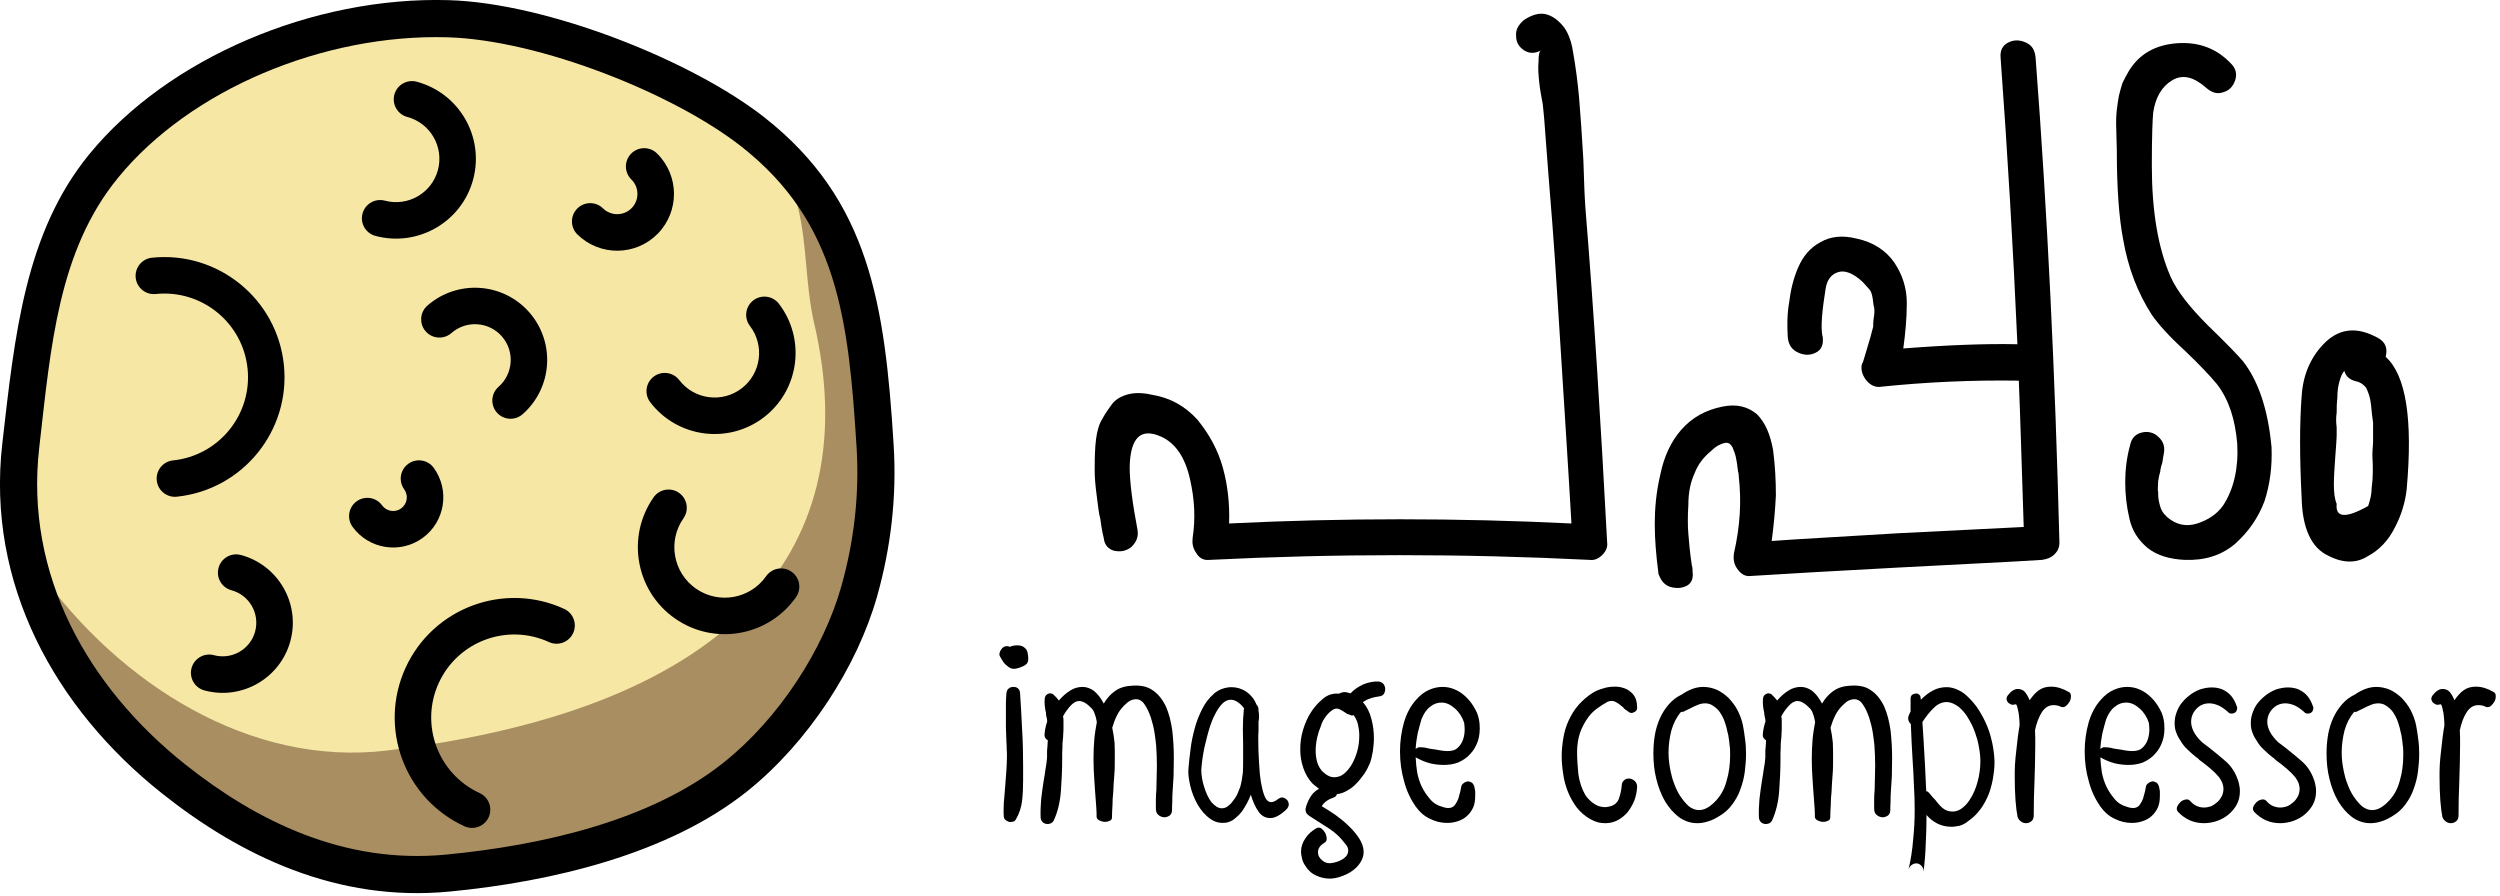 <?xml version="1.0" encoding="UTF-8" standalone="no"?>
<!DOCTYPE svg PUBLIC "-//W3C//DTD SVG 1.1//EN" "http://www.w3.org/Graphics/SVG/1.1/DTD/svg11.dtd">
<svg width="100%" height="100%" viewBox="0 0 226 81" version="1.1" xmlns="http://www.w3.org/2000/svg" xmlns:xlink="http://www.w3.org/1999/xlink" xml:space="preserve" xmlns:serif="http://www.serif.com/" style="fill-rule:evenodd;clip-rule:evenodd;stroke-linejoin:round;stroke-miterlimit:2;">
    <g transform="matrix(2.32,0,0,2.32,-255.664,-88.279)">
        <g transform="matrix(27.28,0,0,27.28,152.227,59.922)">
            <path d="M0.706,-0.729C0.71,-0.707 0.713,-0.684 0.715,-0.661C0.717,-0.637 0.719,-0.608 0.721,-0.574C0.722,-0.54 0.723,-0.517 0.724,-0.504C0.736,-0.357 0.746,-0.198 0.755,-0.027C0.756,-0.02 0.753,-0.014 0.748,-0.009C0.743,-0.004 0.737,-0.001 0.73,-0.002C0.549,-0.011 0.368,-0.011 0.187,-0.002C0.178,-0.001 0.172,-0.005 0.168,-0.012C0.163,-0.019 0.162,-0.026 0.163,-0.034C0.167,-0.06 0.166,-0.088 0.159,-0.118C0.152,-0.149 0.138,-0.169 0.118,-0.178C0.089,-0.191 0.074,-0.177 0.073,-0.135C0.073,-0.113 0.077,-0.083 0.084,-0.046C0.086,-0.036 0.083,-0.028 0.076,-0.021C0.069,-0.015 0.061,-0.013 0.051,-0.015C0.043,-0.017 0.037,-0.023 0.036,-0.033C0.033,-0.045 0.032,-0.054 0.031,-0.061C0.029,-0.067 0.028,-0.078 0.026,-0.093C0.024,-0.108 0.023,-0.12 0.023,-0.13C0.023,-0.139 0.023,-0.151 0.024,-0.165C0.025,-0.178 0.027,-0.189 0.031,-0.198C0.035,-0.206 0.04,-0.214 0.046,-0.222C0.051,-0.23 0.059,-0.235 0.069,-0.238C0.079,-0.241 0.091,-0.241 0.104,-0.238C0.13,-0.234 0.152,-0.222 0.17,-0.202C0.187,-0.181 0.199,-0.159 0.206,-0.134C0.213,-0.109 0.216,-0.082 0.215,-0.054C0.378,-0.062 0.541,-0.062 0.704,-0.054C0.7,-0.125 0.693,-0.233 0.684,-0.376C0.679,-0.458 0.674,-0.517 0.671,-0.554L0.665,-0.633C0.665,-0.635 0.664,-0.642 0.663,-0.653C0.661,-0.664 0.659,-0.674 0.658,-0.684C0.657,-0.694 0.656,-0.704 0.657,-0.714C0.657,-0.723 0.658,-0.729 0.661,-0.73C0.652,-0.725 0.644,-0.725 0.636,-0.73C0.629,-0.735 0.625,-0.741 0.625,-0.75C0.624,-0.759 0.628,-0.766 0.636,-0.773C0.648,-0.781 0.659,-0.784 0.669,-0.781C0.679,-0.778 0.687,-0.771 0.694,-0.762C0.7,-0.753 0.704,-0.742 0.706,-0.729Z" style="fill-rule:nonzero;"/>
        </g>
        <g transform="matrix(27.28,0,0,27.28,173.56,59.922)">
            <path d="M0.095,0.014C0.097,0.028 0.091,0.036 0.077,0.038C0.063,0.039 0.053,0.034 0.048,0.022C0.047,0.02 0.046,0.018 0.046,0.015C0.043,-0.008 0.041,-0.031 0.041,-0.053C0.041,-0.075 0.043,-0.099 0.049,-0.124C0.054,-0.149 0.064,-0.171 0.079,-0.188C0.094,-0.205 0.113,-0.216 0.138,-0.221C0.158,-0.225 0.174,-0.221 0.187,-0.21C0.199,-0.198 0.206,-0.181 0.21,-0.159C0.213,-0.136 0.214,-0.115 0.214,-0.094C0.213,-0.073 0.211,-0.051 0.208,-0.029C0.248,-0.032 0.308,-0.035 0.388,-0.04C0.468,-0.044 0.528,-0.047 0.568,-0.049C0.565,-0.14 0.563,-0.21 0.561,-0.258C0.494,-0.259 0.428,-0.256 0.361,-0.249C0.354,-0.249 0.347,-0.253 0.342,-0.26C0.337,-0.267 0.335,-0.275 0.337,-0.282C0.338,-0.283 0.339,-0.286 0.341,-0.293L0.349,-0.32C0.351,-0.327 0.352,-0.332 0.353,-0.335C0.353,-0.338 0.353,-0.343 0.354,-0.349C0.355,-0.355 0.355,-0.36 0.354,-0.364C0.353,-0.367 0.353,-0.372 0.352,-0.377C0.351,-0.382 0.35,-0.386 0.347,-0.389C0.344,-0.392 0.341,-0.396 0.338,-0.399C0.324,-0.412 0.312,-0.416 0.303,-0.413C0.293,-0.41 0.287,-0.402 0.285,-0.389C0.283,-0.376 0.281,-0.363 0.28,-0.35C0.279,-0.337 0.279,-0.327 0.281,-0.32C0.282,-0.309 0.279,-0.302 0.271,-0.298C0.263,-0.294 0.255,-0.294 0.246,-0.298C0.237,-0.302 0.232,-0.309 0.231,-0.32C0.23,-0.336 0.23,-0.353 0.233,-0.37C0.235,-0.387 0.239,-0.404 0.246,-0.42C0.253,-0.436 0.263,-0.448 0.278,-0.456C0.292,-0.464 0.309,-0.466 0.329,-0.461C0.353,-0.456 0.371,-0.444 0.383,-0.427C0.395,-0.409 0.401,-0.39 0.401,-0.369C0.401,-0.347 0.399,-0.326 0.396,-0.304C0.461,-0.309 0.515,-0.311 0.559,-0.31C0.553,-0.446 0.545,-0.582 0.535,-0.719C0.534,-0.73 0.538,-0.737 0.546,-0.741C0.554,-0.745 0.562,-0.745 0.571,-0.741C0.58,-0.737 0.584,-0.73 0.585,-0.719C0.602,-0.496 0.613,-0.265 0.619,-0.027C0.619,-0.02 0.617,-0.015 0.612,-0.01C0.607,-0.005 0.601,-0.003 0.594,-0.002C0.549,0.001 0.48,0.004 0.388,0.009C0.295,0.014 0.225,0.018 0.178,0.021C0.17,0.022 0.164,0.018 0.159,0.011C0.154,0.004 0.153,-0.003 0.154,-0.011C0.163,-0.05 0.165,-0.086 0.161,-0.121C0.161,-0.122 0.161,-0.125 0.16,-0.128C0.159,-0.137 0.158,-0.143 0.157,-0.148C0.156,-0.153 0.154,-0.158 0.152,-0.163C0.149,-0.168 0.146,-0.17 0.141,-0.169C0.136,-0.168 0.129,-0.165 0.122,-0.158C0.111,-0.149 0.103,-0.139 0.098,-0.126C0.092,-0.113 0.089,-0.098 0.089,-0.081C0.088,-0.064 0.088,-0.05 0.089,-0.039C0.09,-0.028 0.091,-0.013 0.094,0.006C0.095,0.009 0.095,0.012 0.095,0.014Z" style="fill-rule:nonzero;"/>
        </g>
        <g transform="matrix(27.28,0,0,27.28,191.51,59.922)">
            <path d="M0.223,-0.286C0.245,-0.258 0.259,-0.217 0.264,-0.163C0.265,-0.136 0.262,-0.111 0.254,-0.086C0.245,-0.062 0.231,-0.042 0.212,-0.025C0.192,-0.008 0.168,-0.001 0.14,-0.002C0.119,-0.003 0.101,-0.008 0.087,-0.019C0.074,-0.03 0.065,-0.043 0.061,-0.061C0.057,-0.078 0.055,-0.095 0.055,-0.113C0.055,-0.13 0.057,-0.148 0.062,-0.166C0.064,-0.176 0.07,-0.182 0.079,-0.184C0.087,-0.186 0.096,-0.184 0.102,-0.178C0.11,-0.171 0.112,-0.163 0.11,-0.153C0.11,-0.152 0.109,-0.149 0.108,-0.141C0.106,-0.135 0.105,-0.13 0.105,-0.128C0.104,-0.125 0.103,-0.121 0.102,-0.114C0.102,-0.107 0.101,-0.102 0.102,-0.099C0.102,-0.096 0.102,-0.092 0.103,-0.086C0.104,-0.082 0.105,-0.077 0.107,-0.073C0.109,-0.069 0.112,-0.066 0.115,-0.063C0.128,-0.052 0.142,-0.049 0.158,-0.054C0.173,-0.059 0.186,-0.067 0.195,-0.08C0.21,-0.103 0.217,-0.133 0.215,-0.168C0.212,-0.203 0.203,-0.231 0.186,-0.253C0.177,-0.264 0.162,-0.28 0.14,-0.301C0.117,-0.322 0.102,-0.339 0.093,-0.352C0.073,-0.383 0.059,-0.419 0.052,-0.46C0.046,-0.491 0.043,-0.534 0.043,-0.587L0.042,-0.625C0.042,-0.63 0.042,-0.636 0.043,-0.645C0.044,-0.653 0.045,-0.66 0.046,-0.665C0.047,-0.67 0.049,-0.676 0.051,-0.683C0.054,-0.689 0.057,-0.695 0.06,-0.7C0.075,-0.725 0.099,-0.738 0.13,-0.74C0.161,-0.742 0.186,-0.732 0.206,-0.711C0.213,-0.704 0.215,-0.696 0.212,-0.687C0.209,-0.678 0.203,-0.672 0.195,-0.67C0.187,-0.667 0.179,-0.669 0.171,-0.676C0.153,-0.692 0.137,-0.696 0.122,-0.687C0.107,-0.678 0.098,-0.662 0.095,-0.641C0.094,-0.632 0.093,-0.607 0.093,-0.565C0.093,-0.5 0.102,-0.447 0.12,-0.406C0.129,-0.386 0.147,-0.363 0.173,-0.337C0.201,-0.31 0.217,-0.293 0.223,-0.286Z" style="fill-rule:nonzero;"/>
        </g>
        <g transform="matrix(27.28,0,0,27.28,199.258,59.922)">
            <path d="M0.023,-0.236C0.025,-0.268 0.037,-0.294 0.058,-0.314C0.079,-0.333 0.103,-0.335 0.132,-0.319C0.143,-0.313 0.146,-0.304 0.143,-0.292C0.172,-0.266 0.182,-0.203 0.173,-0.103C0.171,-0.084 0.165,-0.065 0.156,-0.048C0.147,-0.03 0.134,-0.016 0.117,-0.007C0.101,0.003 0.082,0.003 0.061,-0.008C0.037,-0.019 0.024,-0.047 0.023,-0.09C0.02,-0.149 0.02,-0.197 0.023,-0.236ZM0.123,-0.105C0.125,-0.119 0.125,-0.134 0.124,-0.151C0.124,-0.152 0.124,-0.158 0.125,-0.17C0.125,-0.182 0.125,-0.191 0.125,-0.198C0.124,-0.205 0.123,-0.213 0.122,-0.224C0.121,-0.234 0.118,-0.242 0.115,-0.248C0.111,-0.253 0.106,-0.256 0.101,-0.257C0.092,-0.259 0.086,-0.264 0.084,-0.272C0.081,-0.269 0.079,-0.264 0.077,-0.257C0.075,-0.25 0.074,-0.243 0.074,-0.234C0.073,-0.225 0.073,-0.218 0.073,-0.212C0.072,-0.206 0.072,-0.199 0.073,-0.191C0.073,-0.183 0.073,-0.179 0.073,-0.179C0.073,-0.174 0.072,-0.164 0.071,-0.149C0.07,-0.134 0.069,-0.121 0.069,-0.11C0.069,-0.099 0.07,-0.089 0.073,-0.082C0.071,-0.062 0.086,-0.061 0.118,-0.079C0.121,-0.088 0.123,-0.096 0.123,-0.105Z" style="fill-rule:nonzero;"/>
        </g>
        <g transform="matrix(10,0,0,10,148.966,70.107)">
            <path d="M0.045,-0.505C0.046,-0.513 0.049,-0.519 0.054,-0.523C0.059,-0.527 0.065,-0.529 0.071,-0.529C0.078,-0.529 0.084,-0.528 0.089,-0.524C0.094,-0.52 0.097,-0.515 0.098,-0.507C0.101,-0.46 0.104,-0.413 0.106,-0.365C0.109,-0.318 0.11,-0.271 0.11,-0.224L0.11,-0.164C0.11,-0.137 0.109,-0.111 0.106,-0.085C0.103,-0.06 0.095,-0.035 0.082,-0.013C0.079,-0.008 0.076,-0.005 0.071,-0.004C0.066,-0.003 0.061,-0.002 0.056,-0.003C0.051,-0.004 0.047,-0.007 0.042,-0.01C0.038,-0.013 0.036,-0.017 0.035,-0.022C0.035,-0.027 0.034,-0.032 0.034,-0.036L0.034,-0.051C0.034,-0.068 0.035,-0.085 0.037,-0.102C0.038,-0.119 0.04,-0.135 0.041,-0.152C0.042,-0.171 0.044,-0.188 0.045,-0.206C0.046,-0.223 0.047,-0.241 0.047,-0.259C0.047,-0.268 0.047,-0.277 0.046,-0.287C0.046,-0.296 0.046,-0.305 0.045,-0.314C0.044,-0.333 0.044,-0.352 0.043,-0.37C0.043,-0.388 0.043,-0.406 0.043,-0.424L0.043,-0.464C0.043,-0.478 0.044,-0.492 0.045,-0.505ZM0.048,-0.688C0.049,-0.688 0.051,-0.687 0.053,-0.687C0.055,-0.687 0.056,-0.686 0.058,-0.685C0.067,-0.689 0.076,-0.691 0.087,-0.691C0.097,-0.691 0.106,-0.689 0.113,-0.684C0.121,-0.678 0.126,-0.671 0.127,-0.664C0.129,-0.656 0.13,-0.649 0.13,-0.642L0.13,-0.636C0.13,-0.63 0.128,-0.625 0.125,-0.62C0.121,-0.616 0.117,-0.613 0.113,-0.611C0.103,-0.606 0.092,-0.602 0.081,-0.6C0.069,-0.598 0.059,-0.601 0.049,-0.61C0.044,-0.614 0.038,-0.619 0.033,-0.626C0.028,-0.634 0.024,-0.64 0.021,-0.646C0.018,-0.65 0.017,-0.655 0.018,-0.66C0.019,-0.665 0.021,-0.67 0.024,-0.674C0.027,-0.679 0.03,-0.682 0.035,-0.685C0.039,-0.687 0.043,-0.688 0.048,-0.688Z" style="fill-rule:nonzero;"/>
        </g>
        <g transform="matrix(10,0,0,10,150.509,70.107)">
            <path d="M0.372,-0.533C0.408,-0.537 0.437,-0.532 0.459,-0.517C0.482,-0.502 0.499,-0.48 0.512,-0.453C0.524,-0.426 0.532,-0.394 0.537,-0.359C0.541,-0.323 0.543,-0.288 0.543,-0.252C0.543,-0.228 0.542,-0.204 0.542,-0.182C0.541,-0.159 0.539,-0.138 0.538,-0.119C0.537,-0.105 0.537,-0.093 0.537,-0.081C0.536,-0.069 0.536,-0.059 0.536,-0.05C0.536,-0.04 0.533,-0.033 0.527,-0.028C0.521,-0.024 0.514,-0.021 0.507,-0.021C0.498,-0.021 0.49,-0.024 0.483,-0.03C0.476,-0.035 0.473,-0.044 0.473,-0.055C0.473,-0.067 0.473,-0.079 0.473,-0.091C0.473,-0.103 0.474,-0.116 0.475,-0.128C0.475,-0.142 0.476,-0.158 0.476,-0.175C0.476,-0.192 0.477,-0.207 0.477,-0.222C0.477,-0.248 0.476,-0.274 0.474,-0.302C0.473,-0.313 0.471,-0.328 0.468,-0.349C0.465,-0.369 0.46,-0.389 0.454,-0.408C0.447,-0.428 0.44,-0.445 0.43,-0.459C0.421,-0.474 0.409,-0.481 0.396,-0.481C0.388,-0.481 0.381,-0.479 0.374,-0.476C0.366,-0.472 0.358,-0.465 0.349,-0.456C0.338,-0.445 0.328,-0.432 0.321,-0.417C0.314,-0.403 0.308,-0.387 0.303,-0.37C0.307,-0.351 0.31,-0.332 0.312,-0.312C0.313,-0.292 0.313,-0.272 0.313,-0.252C0.313,-0.229 0.313,-0.207 0.311,-0.185C0.309,-0.163 0.308,-0.142 0.307,-0.12C0.305,-0.103 0.304,-0.086 0.304,-0.069C0.303,-0.053 0.302,-0.037 0.302,-0.021C0.302,-0.014 0.299,-0.009 0.292,-0.007C0.286,-0.004 0.28,-0.003 0.272,-0.003C0.265,-0.004 0.258,-0.006 0.252,-0.009C0.245,-0.013 0.242,-0.018 0.242,-0.024C0.242,-0.034 0.242,-0.044 0.241,-0.057C0.24,-0.069 0.239,-0.082 0.238,-0.097C0.236,-0.119 0.235,-0.143 0.233,-0.169C0.231,-0.195 0.23,-0.222 0.23,-0.249C0.23,-0.274 0.231,-0.298 0.233,-0.323C0.235,-0.347 0.239,-0.37 0.243,-0.392C0.241,-0.403 0.239,-0.413 0.235,-0.423C0.232,-0.433 0.228,-0.44 0.222,-0.446C0.204,-0.465 0.188,-0.474 0.174,-0.474C0.162,-0.474 0.151,-0.467 0.14,-0.455C0.129,-0.443 0.119,-0.429 0.111,-0.414C0.113,-0.408 0.113,-0.402 0.113,-0.395L0.113,-0.374C0.113,-0.364 0.113,-0.355 0.112,-0.345C0.112,-0.336 0.111,-0.327 0.11,-0.318C0.11,-0.314 0.109,-0.31 0.109,-0.306L0.109,-0.295C0.109,-0.287 0.108,-0.279 0.108,-0.271L0.108,-0.246C0.108,-0.207 0.106,-0.166 0.103,-0.124C0.1,-0.082 0.091,-0.043 0.075,-0.008C0.072,-0.003 0.068,0.001 0.063,0.003C0.057,0.005 0.052,0.006 0.046,0.005C0.041,0.004 0.036,0.002 0.032,-0.002C0.028,-0.006 0.025,-0.011 0.024,-0.019C0.023,-0.042 0.024,-0.066 0.026,-0.091C0.029,-0.116 0.032,-0.14 0.036,-0.164C0.039,-0.18 0.041,-0.195 0.043,-0.209C0.046,-0.224 0.048,-0.239 0.049,-0.254L0.049,-0.272C0.049,-0.28 0.049,-0.286 0.05,-0.291L0.052,-0.321C0.043,-0.326 0.039,-0.333 0.039,-0.342C0.04,-0.357 0.043,-0.375 0.05,-0.396C0.05,-0.396 0.05,-0.397 0.049,-0.397C0.049,-0.397 0.049,-0.398 0.049,-0.398L0.049,-0.402L0.045,-0.421C0.045,-0.424 0.045,-0.425 0.045,-0.427C0.043,-0.436 0.041,-0.445 0.04,-0.456C0.039,-0.466 0.039,-0.475 0.04,-0.484C0.041,-0.492 0.045,-0.498 0.051,-0.501C0.057,-0.505 0.064,-0.505 0.072,-0.501C0.082,-0.492 0.09,-0.483 0.095,-0.476C0.108,-0.491 0.122,-0.504 0.138,-0.514C0.153,-0.524 0.17,-0.529 0.187,-0.529C0.202,-0.529 0.217,-0.524 0.231,-0.514C0.245,-0.503 0.258,-0.487 0.27,-0.464C0.281,-0.483 0.294,-0.498 0.311,-0.511C0.327,-0.523 0.347,-0.531 0.372,-0.533Z" style="fill-rule:nonzero;"/>
        </g>
        <g transform="matrix(10,0,0,10,156.339,70.107)">
            <path d="M0.366,-0.092C0.373,-0.097 0.379,-0.099 0.386,-0.098C0.392,-0.096 0.397,-0.093 0.401,-0.089C0.405,-0.084 0.407,-0.079 0.408,-0.072C0.408,-0.065 0.405,-0.058 0.399,-0.052C0.375,-0.029 0.354,-0.018 0.336,-0.018C0.317,-0.018 0.302,-0.026 0.29,-0.043C0.278,-0.06 0.268,-0.082 0.26,-0.109C0.256,-0.098 0.251,-0.087 0.245,-0.076C0.239,-0.064 0.232,-0.054 0.225,-0.043C0.217,-0.033 0.208,-0.024 0.199,-0.017C0.19,-0.009 0.18,-0.004 0.169,-0.001C0.144,0.004 0.121,-0.001 0.102,-0.015C0.082,-0.029 0.066,-0.048 0.053,-0.07C0.04,-0.093 0.03,-0.118 0.024,-0.144C0.018,-0.17 0.015,-0.192 0.017,-0.211C0.019,-0.233 0.021,-0.258 0.025,-0.285C0.028,-0.313 0.034,-0.34 0.041,-0.366C0.048,-0.393 0.058,-0.418 0.07,-0.442C0.082,-0.466 0.097,-0.486 0.116,-0.502L0.115,-0.502C0.126,-0.511 0.138,-0.518 0.15,-0.522C0.162,-0.526 0.174,-0.528 0.185,-0.528C0.205,-0.528 0.225,-0.522 0.243,-0.51C0.261,-0.497 0.274,-0.481 0.282,-0.46C0.285,-0.457 0.287,-0.454 0.288,-0.451C0.289,-0.449 0.29,-0.445 0.29,-0.44L0.29,-0.435C0.291,-0.429 0.292,-0.424 0.292,-0.417C0.292,-0.41 0.292,-0.405 0.291,-0.399C0.291,-0.399 0.291,-0.398 0.291,-0.397C0.29,-0.397 0.29,-0.396 0.29,-0.396C0.29,-0.383 0.29,-0.371 0.29,-0.359C0.289,-0.348 0.289,-0.336 0.289,-0.323C0.289,-0.294 0.29,-0.264 0.292,-0.234C0.293,-0.223 0.294,-0.208 0.295,-0.191C0.297,-0.174 0.299,-0.157 0.303,-0.14C0.306,-0.124 0.311,-0.109 0.316,-0.098C0.322,-0.086 0.33,-0.08 0.339,-0.08C0.347,-0.08 0.356,-0.084 0.366,-0.092ZM0.219,-0.14C0.224,-0.159 0.227,-0.177 0.229,-0.195C0.23,-0.213 0.23,-0.231 0.23,-0.25L0.23,-0.308L0.229,-0.366C0.229,-0.379 0.23,-0.392 0.23,-0.405C0.231,-0.417 0.232,-0.43 0.233,-0.443C0.233,-0.444 0.234,-0.444 0.234,-0.444C0.234,-0.444 0.234,-0.444 0.234,-0.445C0.227,-0.455 0.219,-0.463 0.21,-0.469C0.202,-0.475 0.192,-0.479 0.182,-0.479C0.169,-0.479 0.158,-0.473 0.148,-0.463C0.138,-0.452 0.129,-0.439 0.121,-0.423C0.113,-0.408 0.107,-0.393 0.102,-0.378C0.093,-0.351 0.086,-0.322 0.079,-0.292C0.073,-0.263 0.069,-0.234 0.067,-0.207C0.067,-0.187 0.07,-0.165 0.078,-0.14C0.085,-0.116 0.095,-0.095 0.107,-0.079C0.114,-0.072 0.121,-0.066 0.127,-0.062C0.134,-0.058 0.141,-0.056 0.146,-0.056C0.154,-0.056 0.162,-0.058 0.169,-0.063C0.176,-0.068 0.183,-0.074 0.189,-0.083C0.196,-0.091 0.202,-0.1 0.207,-0.11C0.211,-0.12 0.215,-0.13 0.219,-0.14Z" style="fill-rule:nonzero;"/>
        </g>
        <g transform="matrix(10,0,0,10,160.665,70.107)">
            <path d="M0.325,-0.55C0.333,-0.549 0.339,-0.546 0.344,-0.541C0.348,-0.535 0.351,-0.529 0.351,-0.522C0.351,-0.515 0.35,-0.509 0.346,-0.502C0.342,-0.496 0.336,-0.493 0.327,-0.492C0.314,-0.49 0.303,-0.488 0.293,-0.484C0.283,-0.481 0.273,-0.476 0.264,-0.47C0.28,-0.451 0.291,-0.43 0.297,-0.405C0.304,-0.38 0.307,-0.354 0.307,-0.328C0.307,-0.312 0.305,-0.295 0.303,-0.279C0.3,-0.262 0.297,-0.247 0.292,-0.233C0.286,-0.219 0.279,-0.205 0.27,-0.191C0.26,-0.177 0.25,-0.164 0.239,-0.153C0.228,-0.141 0.216,-0.132 0.203,-0.125C0.19,-0.117 0.177,-0.113 0.163,-0.111C0.161,-0.105 0.157,-0.1 0.15,-0.098C0.139,-0.094 0.13,-0.09 0.122,-0.084C0.114,-0.078 0.108,-0.072 0.104,-0.064C0.119,-0.055 0.137,-0.044 0.156,-0.031C0.175,-0.017 0.193,-0.003 0.209,0.013C0.225,0.028 0.239,0.045 0.25,0.062C0.261,0.079 0.267,0.097 0.267,0.114C0.267,0.128 0.263,0.141 0.255,0.154C0.247,0.167 0.235,0.18 0.218,0.191C0.206,0.199 0.193,0.205 0.178,0.21C0.164,0.215 0.149,0.218 0.135,0.218C0.117,0.218 0.099,0.214 0.082,0.206C0.064,0.198 0.05,0.185 0.039,0.167C0.033,0.158 0.029,0.149 0.027,0.14C0.025,0.131 0.023,0.122 0.023,0.113C0.023,0.094 0.029,0.077 0.04,0.061C0.05,0.045 0.065,0.032 0.084,0.021C0.09,0.018 0.097,0.019 0.103,0.023C0.109,0.028 0.114,0.034 0.118,0.041C0.121,0.048 0.123,0.056 0.123,0.063C0.123,0.07 0.12,0.076 0.113,0.079C0.097,0.089 0.089,0.101 0.089,0.115C0.089,0.128 0.095,0.139 0.107,0.148C0.119,0.158 0.133,0.16 0.15,0.156C0.165,0.153 0.179,0.147 0.19,0.139C0.201,0.131 0.207,0.121 0.207,0.109C0.207,0.1 0.203,0.09 0.195,0.082C0.178,0.059 0.158,0.04 0.134,0.024C0.111,0.009 0.086,-0.007 0.062,-0.022L0.052,-0.029L0.053,-0.028C0.048,-0.032 0.044,-0.036 0.042,-0.042C0.04,-0.049 0.04,-0.055 0.043,-0.062L0.042,-0.061C0.047,-0.077 0.054,-0.092 0.062,-0.104C0.069,-0.115 0.08,-0.125 0.093,-0.132L0.069,-0.151C0.052,-0.169 0.04,-0.189 0.032,-0.213C0.024,-0.236 0.02,-0.26 0.02,-0.285C0.02,-0.311 0.023,-0.336 0.031,-0.362C0.039,-0.388 0.049,-0.411 0.063,-0.432C0.074,-0.449 0.087,-0.464 0.104,-0.479C0.12,-0.494 0.138,-0.502 0.159,-0.503L0.172,-0.503C0.18,-0.508 0.19,-0.51 0.201,-0.508C0.203,-0.507 0.205,-0.507 0.208,-0.506C0.21,-0.505 0.213,-0.505 0.216,-0.504C0.229,-0.518 0.246,-0.53 0.266,-0.539C0.286,-0.547 0.306,-0.551 0.325,-0.55ZM0.107,-0.199C0.116,-0.191 0.124,-0.185 0.131,-0.182C0.139,-0.178 0.146,-0.177 0.153,-0.177C0.167,-0.177 0.18,-0.182 0.191,-0.191C0.203,-0.201 0.213,-0.214 0.222,-0.229C0.231,-0.245 0.238,-0.263 0.243,-0.282C0.248,-0.301 0.25,-0.32 0.25,-0.34C0.25,-0.355 0.248,-0.369 0.245,-0.382C0.242,-0.396 0.236,-0.408 0.228,-0.419C0.223,-0.417 0.218,-0.417 0.214,-0.42L0.215,-0.42C0.21,-0.421 0.205,-0.423 0.201,-0.425C0.197,-0.428 0.193,-0.43 0.189,-0.433C0.183,-0.437 0.176,-0.441 0.17,-0.443C0.163,-0.446 0.156,-0.445 0.147,-0.44C0.136,-0.433 0.127,-0.424 0.119,-0.413C0.111,-0.402 0.104,-0.39 0.101,-0.378C0.095,-0.364 0.09,-0.349 0.086,-0.332C0.082,-0.314 0.08,-0.297 0.08,-0.28C0.08,-0.265 0.082,-0.25 0.086,-0.236C0.09,-0.222 0.097,-0.21 0.107,-0.199Z" style="fill-rule:nonzero;"/>
        </g>
        <g transform="matrix(10,0,0,10,164.552,70.107)">
            <path d="M0.084,-0.253C0.083,-0.253 0.082,-0.254 0.081,-0.255C0.082,-0.234 0.084,-0.214 0.087,-0.195C0.091,-0.176 0.096,-0.159 0.104,-0.142C0.112,-0.125 0.123,-0.108 0.136,-0.093C0.149,-0.077 0.165,-0.067 0.184,-0.062C0.195,-0.058 0.203,-0.057 0.208,-0.057C0.216,-0.057 0.222,-0.059 0.228,-0.063C0.234,-0.068 0.238,-0.074 0.242,-0.082C0.246,-0.089 0.249,-0.097 0.251,-0.107C0.254,-0.116 0.256,-0.126 0.258,-0.137C0.259,-0.145 0.262,-0.15 0.268,-0.154C0.273,-0.158 0.278,-0.16 0.284,-0.161C0.289,-0.161 0.295,-0.159 0.3,-0.156C0.305,-0.152 0.308,-0.146 0.31,-0.139C0.311,-0.133 0.312,-0.127 0.313,-0.122C0.313,-0.117 0.313,-0.111 0.313,-0.105C0.313,-0.088 0.311,-0.072 0.305,-0.059C0.299,-0.046 0.291,-0.035 0.281,-0.026C0.271,-0.017 0.259,-0.01 0.246,-0.006C0.232,-0.001 0.218,0.001 0.204,0.001C0.181,0.001 0.159,-0.004 0.137,-0.015C0.115,-0.025 0.097,-0.041 0.081,-0.063C0.062,-0.09 0.046,-0.123 0.036,-0.161C0.025,-0.199 0.02,-0.238 0.02,-0.278C0.02,-0.316 0.025,-0.353 0.035,-0.389C0.045,-0.424 0.061,-0.455 0.083,-0.479C0.098,-0.496 0.114,-0.509 0.132,-0.517C0.15,-0.525 0.168,-0.529 0.185,-0.529C0.202,-0.529 0.219,-0.526 0.236,-0.518C0.252,-0.511 0.267,-0.5 0.28,-0.487C0.293,-0.474 0.304,-0.459 0.313,-0.442C0.323,-0.425 0.328,-0.406 0.33,-0.386C0.332,-0.36 0.33,-0.337 0.323,-0.317C0.316,-0.297 0.306,-0.28 0.293,-0.267C0.281,-0.253 0.265,-0.243 0.248,-0.235C0.23,-0.228 0.211,-0.225 0.19,-0.225C0.174,-0.225 0.156,-0.227 0.138,-0.231C0.119,-0.236 0.102,-0.243 0.084,-0.253ZM0.104,-0.404C0.099,-0.387 0.094,-0.369 0.089,-0.349C0.085,-0.328 0.082,-0.308 0.081,-0.287C0.087,-0.292 0.092,-0.294 0.097,-0.294C0.104,-0.294 0.112,-0.293 0.12,-0.292C0.127,-0.29 0.135,-0.288 0.144,-0.287C0.154,-0.286 0.165,-0.284 0.175,-0.282C0.186,-0.28 0.196,-0.279 0.205,-0.279C0.223,-0.279 0.236,-0.283 0.244,-0.291C0.255,-0.301 0.262,-0.312 0.266,-0.325C0.27,-0.337 0.272,-0.35 0.272,-0.363C0.272,-0.371 0.271,-0.38 0.27,-0.389C0.263,-0.411 0.251,-0.43 0.234,-0.445C0.217,-0.46 0.2,-0.468 0.182,-0.468C0.166,-0.468 0.151,-0.463 0.138,-0.452C0.124,-0.442 0.113,-0.426 0.104,-0.404Z" style="fill-rule:nonzero;"/>
        </g>
        <g transform="matrix(10,0,0,10,170.802,70.107)">
            <path d="M0.319,-0.445C0.318,-0.438 0.314,-0.433 0.306,-0.43C0.299,-0.426 0.292,-0.427 0.287,-0.431C0.279,-0.437 0.273,-0.441 0.27,-0.443C0.267,-0.445 0.266,-0.446 0.266,-0.447C0.266,-0.447 0.266,-0.447 0.267,-0.446C0.268,-0.446 0.268,-0.446 0.267,-0.447C0.257,-0.456 0.247,-0.464 0.236,-0.47C0.226,-0.476 0.214,-0.476 0.201,-0.47L0.202,-0.47C0.188,-0.462 0.175,-0.454 0.163,-0.445C0.151,-0.436 0.14,-0.426 0.131,-0.414C0.115,-0.393 0.104,-0.371 0.096,-0.349C0.089,-0.327 0.085,-0.303 0.085,-0.275C0.085,-0.248 0.087,-0.219 0.09,-0.189C0.094,-0.16 0.103,-0.132 0.117,-0.108C0.121,-0.102 0.126,-0.095 0.133,-0.089C0.139,-0.082 0.146,-0.077 0.154,-0.072C0.162,-0.067 0.171,-0.063 0.18,-0.062C0.189,-0.06 0.198,-0.06 0.206,-0.062C0.226,-0.065 0.24,-0.075 0.247,-0.091C0.253,-0.107 0.257,-0.125 0.259,-0.144C0.259,-0.153 0.262,-0.16 0.268,-0.165C0.273,-0.17 0.28,-0.172 0.287,-0.172C0.295,-0.172 0.302,-0.169 0.309,-0.163C0.316,-0.157 0.319,-0.149 0.319,-0.139C0.318,-0.12 0.314,-0.103 0.308,-0.086C0.301,-0.069 0.292,-0.054 0.282,-0.041C0.271,-0.028 0.258,-0.018 0.244,-0.01C0.229,-0.002 0.213,0.002 0.195,0.002C0.186,0.002 0.177,0.001 0.167,-0.001C0.157,-0.004 0.147,-0.008 0.136,-0.014C0.115,-0.026 0.097,-0.042 0.083,-0.06C0.069,-0.079 0.058,-0.099 0.049,-0.121C0.041,-0.142 0.034,-0.165 0.031,-0.189C0.027,-0.214 0.025,-0.237 0.025,-0.26C0.025,-0.285 0.028,-0.309 0.032,-0.333C0.036,-0.356 0.043,-0.379 0.053,-0.4C0.063,-0.421 0.075,-0.441 0.09,-0.458C0.106,-0.476 0.124,-0.492 0.146,-0.506C0.158,-0.513 0.171,-0.519 0.186,-0.523C0.201,-0.528 0.216,-0.53 0.231,-0.53C0.243,-0.53 0.254,-0.529 0.265,-0.525C0.276,-0.522 0.285,-0.517 0.293,-0.51C0.302,-0.503 0.308,-0.495 0.313,-0.484C0.317,-0.474 0.319,-0.461 0.319,-0.446L0.319,-0.445Z" style="fill-rule:nonzero;"/>
        </g>
        <g transform="matrix(10,0,0,10,174.435,70.107)">
            <path d="M0.368,-0.379C0.371,-0.363 0.374,-0.345 0.376,-0.327C0.379,-0.308 0.38,-0.288 0.38,-0.268C0.38,-0.244 0.378,-0.221 0.375,-0.197C0.372,-0.174 0.366,-0.152 0.358,-0.13C0.351,-0.109 0.34,-0.09 0.327,-0.072C0.314,-0.054 0.298,-0.039 0.278,-0.027C0.262,-0.017 0.247,-0.009 0.232,-0.005C0.217,-0 0.203,0.002 0.19,0.002C0.164,0.002 0.14,-0.006 0.118,-0.022C0.097,-0.038 0.079,-0.059 0.064,-0.084C0.049,-0.11 0.038,-0.139 0.03,-0.172C0.022,-0.204 0.019,-0.237 0.019,-0.271C0.019,-0.295 0.021,-0.319 0.025,-0.343C0.029,-0.366 0.036,-0.388 0.045,-0.408C0.054,-0.428 0.066,-0.446 0.08,-0.462C0.094,-0.478 0.11,-0.49 0.129,-0.499C0.158,-0.519 0.186,-0.529 0.213,-0.529C0.231,-0.529 0.249,-0.525 0.266,-0.518C0.283,-0.51 0.298,-0.499 0.312,-0.486C0.325,-0.472 0.337,-0.457 0.347,-0.438C0.356,-0.42 0.364,-0.4 0.368,-0.379ZM0.256,-0.079C0.279,-0.101 0.295,-0.128 0.304,-0.162C0.314,-0.195 0.318,-0.229 0.318,-0.263C0.318,-0.276 0.318,-0.29 0.316,-0.302C0.315,-0.315 0.313,-0.327 0.311,-0.34C0.309,-0.349 0.306,-0.359 0.304,-0.37C0.301,-0.38 0.298,-0.391 0.294,-0.401C0.29,-0.411 0.285,-0.42 0.279,-0.429C0.273,-0.438 0.266,-0.445 0.258,-0.451C0.251,-0.456 0.245,-0.46 0.239,-0.462C0.233,-0.464 0.227,-0.465 0.222,-0.465C0.211,-0.465 0.201,-0.463 0.192,-0.459C0.182,-0.455 0.173,-0.451 0.164,-0.446L0.141,-0.435C0.139,-0.433 0.136,-0.432 0.134,-0.432C0.131,-0.431 0.129,-0.431 0.127,-0.432C0.109,-0.411 0.097,-0.387 0.089,-0.359C0.082,-0.331 0.078,-0.302 0.078,-0.273C0.078,-0.249 0.081,-0.225 0.086,-0.201C0.089,-0.186 0.093,-0.17 0.1,-0.152C0.106,-0.135 0.114,-0.118 0.124,-0.103C0.134,-0.088 0.145,-0.075 0.157,-0.064C0.17,-0.054 0.183,-0.049 0.197,-0.049C0.216,-0.049 0.236,-0.059 0.256,-0.079Z" style="fill-rule:nonzero;"/>
        </g>
        <g transform="matrix(10,0,0,10,178.497,70.107)">
            <path d="M0.372,-0.533C0.408,-0.537 0.437,-0.532 0.459,-0.517C0.482,-0.502 0.499,-0.48 0.512,-0.453C0.524,-0.426 0.532,-0.394 0.537,-0.359C0.541,-0.323 0.543,-0.288 0.543,-0.252C0.543,-0.228 0.542,-0.204 0.542,-0.182C0.541,-0.159 0.539,-0.138 0.538,-0.119C0.537,-0.105 0.537,-0.093 0.537,-0.081C0.536,-0.069 0.536,-0.059 0.536,-0.05C0.536,-0.04 0.533,-0.033 0.527,-0.028C0.521,-0.024 0.514,-0.021 0.507,-0.021C0.498,-0.021 0.49,-0.024 0.483,-0.03C0.476,-0.035 0.473,-0.044 0.473,-0.055C0.473,-0.067 0.473,-0.079 0.473,-0.091C0.473,-0.103 0.474,-0.116 0.475,-0.128C0.475,-0.142 0.476,-0.158 0.476,-0.175C0.476,-0.192 0.477,-0.207 0.477,-0.222C0.477,-0.248 0.476,-0.274 0.474,-0.302C0.473,-0.313 0.471,-0.328 0.468,-0.349C0.465,-0.369 0.46,-0.389 0.454,-0.408C0.447,-0.428 0.44,-0.445 0.43,-0.459C0.421,-0.474 0.409,-0.481 0.396,-0.481C0.388,-0.481 0.381,-0.479 0.374,-0.476C0.366,-0.472 0.358,-0.465 0.349,-0.456C0.338,-0.445 0.328,-0.432 0.321,-0.417C0.314,-0.403 0.308,-0.387 0.303,-0.37C0.307,-0.351 0.31,-0.332 0.312,-0.312C0.313,-0.292 0.313,-0.272 0.313,-0.252C0.313,-0.229 0.313,-0.207 0.311,-0.185C0.309,-0.163 0.308,-0.142 0.307,-0.12C0.305,-0.103 0.304,-0.086 0.304,-0.069C0.303,-0.053 0.302,-0.037 0.302,-0.021C0.302,-0.014 0.299,-0.009 0.292,-0.007C0.286,-0.004 0.28,-0.003 0.272,-0.003C0.265,-0.004 0.258,-0.006 0.252,-0.009C0.245,-0.013 0.242,-0.018 0.242,-0.024C0.242,-0.034 0.242,-0.044 0.241,-0.057C0.24,-0.069 0.239,-0.082 0.238,-0.097C0.236,-0.119 0.235,-0.143 0.233,-0.169C0.231,-0.195 0.23,-0.222 0.23,-0.249C0.23,-0.274 0.231,-0.298 0.233,-0.323C0.235,-0.347 0.239,-0.37 0.243,-0.392C0.241,-0.403 0.239,-0.413 0.235,-0.423C0.232,-0.433 0.228,-0.44 0.222,-0.446C0.204,-0.465 0.188,-0.474 0.174,-0.474C0.162,-0.474 0.151,-0.467 0.14,-0.455C0.129,-0.443 0.119,-0.429 0.111,-0.414C0.113,-0.408 0.113,-0.402 0.113,-0.395L0.113,-0.374C0.113,-0.364 0.113,-0.355 0.112,-0.345C0.112,-0.336 0.111,-0.327 0.11,-0.318C0.11,-0.314 0.109,-0.31 0.109,-0.306L0.109,-0.295C0.109,-0.287 0.108,-0.279 0.108,-0.271L0.108,-0.246C0.108,-0.207 0.106,-0.166 0.103,-0.124C0.1,-0.082 0.091,-0.043 0.075,-0.008C0.072,-0.003 0.068,0.001 0.063,0.003C0.057,0.005 0.052,0.006 0.046,0.005C0.041,0.004 0.036,0.002 0.032,-0.002C0.028,-0.006 0.025,-0.011 0.024,-0.019C0.023,-0.042 0.024,-0.066 0.026,-0.091C0.029,-0.116 0.032,-0.14 0.036,-0.164C0.039,-0.18 0.041,-0.195 0.043,-0.209C0.046,-0.224 0.048,-0.239 0.049,-0.254L0.049,-0.272C0.049,-0.28 0.049,-0.286 0.05,-0.291L0.052,-0.321C0.043,-0.326 0.039,-0.333 0.039,-0.342C0.04,-0.357 0.043,-0.375 0.05,-0.396C0.05,-0.396 0.05,-0.397 0.049,-0.397C0.049,-0.397 0.049,-0.398 0.049,-0.398L0.049,-0.402L0.045,-0.421C0.045,-0.424 0.045,-0.425 0.045,-0.427C0.043,-0.436 0.041,-0.445 0.04,-0.456C0.039,-0.466 0.039,-0.475 0.04,-0.484C0.041,-0.492 0.045,-0.498 0.051,-0.501C0.057,-0.505 0.064,-0.505 0.072,-0.501C0.082,-0.492 0.09,-0.483 0.095,-0.476C0.108,-0.491 0.122,-0.504 0.138,-0.514C0.153,-0.524 0.17,-0.529 0.187,-0.529C0.202,-0.529 0.217,-0.524 0.231,-0.514C0.245,-0.503 0.258,-0.487 0.27,-0.464C0.281,-0.483 0.294,-0.498 0.311,-0.511C0.327,-0.523 0.347,-0.531 0.372,-0.533Z" style="fill-rule:nonzero;"/>
        </g>
        <g transform="matrix(10,0,0,10,184.327,70.107)">
            <path d="M0.358,-0.257C0.36,-0.234 0.359,-0.21 0.355,-0.186C0.352,-0.162 0.346,-0.138 0.338,-0.115C0.329,-0.092 0.318,-0.071 0.304,-0.052C0.289,-0.032 0.272,-0.016 0.252,-0.003L0.253,-0.003C0.243,0.004 0.233,0.009 0.223,0.012C0.212,0.014 0.202,0.016 0.191,0.016C0.153,0.016 0.12,0 0.094,-0.03L0.094,-0.028C0.094,0.009 0.093,0.046 0.091,0.083C0.09,0.119 0.087,0.156 0.082,0.193C0.083,0.184 0.081,0.176 0.076,0.17C0.071,0.164 0.065,0.16 0.059,0.159C0.052,0.158 0.045,0.159 0.039,0.163C0.032,0.167 0.027,0.173 0.024,0.182C0.033,0.144 0.039,0.105 0.042,0.066C0.046,0.027 0.048,-0.011 0.048,-0.049C0.048,-0.082 0.047,-0.114 0.045,-0.146C0.044,-0.178 0.042,-0.21 0.04,-0.242C0.039,-0.266 0.037,-0.289 0.036,-0.313C0.035,-0.337 0.034,-0.36 0.033,-0.384C0.021,-0.396 0.02,-0.409 0.027,-0.423L0.027,-0.422C0.028,-0.426 0.03,-0.429 0.032,-0.433L0.032,-0.486C0.033,-0.492 0.035,-0.496 0.039,-0.499C0.043,-0.501 0.047,-0.503 0.052,-0.503C0.056,-0.504 0.061,-0.503 0.064,-0.5C0.068,-0.497 0.071,-0.493 0.071,-0.487C0.071,-0.484 0.072,-0.481 0.072,-0.479C0.087,-0.494 0.102,-0.506 0.119,-0.515C0.136,-0.524 0.154,-0.528 0.172,-0.528C0.194,-0.528 0.217,-0.52 0.241,-0.503C0.259,-0.488 0.275,-0.471 0.289,-0.452C0.303,-0.432 0.314,-0.412 0.324,-0.391C0.334,-0.369 0.342,-0.347 0.347,-0.324C0.353,-0.301 0.356,-0.279 0.358,-0.257ZM0.261,-0.087C0.275,-0.108 0.286,-0.132 0.293,-0.159C0.3,-0.185 0.304,-0.212 0.304,-0.239C0.304,-0.252 0.303,-0.266 0.301,-0.279L0.301,-0.278C0.299,-0.293 0.296,-0.308 0.292,-0.324C0.287,-0.34 0.282,-0.356 0.275,-0.372C0.268,-0.388 0.26,-0.402 0.251,-0.416C0.242,-0.43 0.231,-0.441 0.22,-0.451C0.202,-0.464 0.187,-0.47 0.173,-0.47C0.154,-0.47 0.137,-0.462 0.121,-0.446C0.105,-0.43 0.091,-0.412 0.078,-0.392L0.082,-0.331L0.082,-0.332C0.084,-0.295 0.086,-0.26 0.088,-0.227C0.09,-0.193 0.091,-0.159 0.093,-0.122C0.093,-0.122 0.095,-0.122 0.096,-0.122C0.098,-0.121 0.099,-0.121 0.1,-0.12C0.105,-0.115 0.11,-0.11 0.114,-0.104C0.118,-0.099 0.123,-0.094 0.128,-0.089C0.135,-0.079 0.143,-0.07 0.15,-0.063C0.158,-0.055 0.167,-0.049 0.177,-0.046C0.195,-0.041 0.211,-0.043 0.226,-0.052C0.24,-0.061 0.252,-0.073 0.261,-0.087Z" style="fill-rule:nonzero;"/>
        </g>
        <g transform="matrix(10,0,0,10,188.175,70.107)">
            <path d="M0.264,-0.509C0.27,-0.506 0.272,-0.5 0.272,-0.493C0.272,-0.486 0.271,-0.479 0.267,-0.472C0.263,-0.465 0.258,-0.459 0.252,-0.454C0.246,-0.45 0.24,-0.449 0.234,-0.451C0.225,-0.456 0.215,-0.458 0.204,-0.458C0.186,-0.458 0.171,-0.449 0.159,-0.431C0.147,-0.412 0.138,-0.389 0.132,-0.36C0.132,-0.351 0.133,-0.34 0.133,-0.33L0.133,-0.3C0.133,-0.277 0.132,-0.254 0.132,-0.23C0.131,-0.207 0.131,-0.184 0.13,-0.161C0.128,-0.117 0.127,-0.072 0.127,-0.025C0.126,-0.016 0.123,-0.009 0.117,-0.005C0.111,-0 0.104,0.002 0.097,0.002C0.09,0.002 0.083,-0 0.077,-0.005C0.07,-0.01 0.066,-0.016 0.064,-0.023C0.061,-0.038 0.058,-0.06 0.056,-0.087C0.054,-0.115 0.053,-0.146 0.053,-0.179C0.053,-0.194 0.053,-0.21 0.054,-0.227C0.055,-0.244 0.057,-0.262 0.059,-0.28C0.061,-0.298 0.063,-0.315 0.065,-0.333C0.067,-0.35 0.07,-0.366 0.072,-0.38C0.072,-0.391 0.071,-0.402 0.07,-0.412C0.069,-0.422 0.068,-0.431 0.066,-0.438C0.064,-0.446 0.063,-0.452 0.061,-0.457C0.059,-0.461 0.057,-0.462 0.055,-0.461C0.049,-0.459 0.044,-0.459 0.04,-0.46C0.035,-0.462 0.031,-0.465 0.027,-0.468C0.024,-0.472 0.022,-0.476 0.021,-0.481C0.021,-0.486 0.022,-0.491 0.026,-0.496C0.039,-0.513 0.052,-0.521 0.065,-0.521C0.076,-0.521 0.086,-0.517 0.093,-0.509C0.1,-0.5 0.106,-0.49 0.111,-0.477C0.122,-0.493 0.134,-0.507 0.147,-0.516C0.161,-0.526 0.177,-0.53 0.195,-0.53C0.217,-0.53 0.24,-0.523 0.264,-0.509Z" style="fill-rule:nonzero;"/>
        </g>
        <g transform="matrix(10,0,0,10,191.231,70.107)">
            <path d="M0.084,-0.253C0.083,-0.253 0.082,-0.254 0.081,-0.255C0.082,-0.234 0.084,-0.214 0.087,-0.195C0.091,-0.176 0.096,-0.159 0.104,-0.142C0.112,-0.125 0.123,-0.108 0.136,-0.093C0.149,-0.077 0.165,-0.067 0.184,-0.062C0.195,-0.058 0.203,-0.057 0.208,-0.057C0.216,-0.057 0.222,-0.059 0.228,-0.063C0.234,-0.068 0.238,-0.074 0.242,-0.082C0.246,-0.089 0.249,-0.097 0.251,-0.107C0.254,-0.116 0.256,-0.126 0.258,-0.137C0.259,-0.145 0.262,-0.15 0.268,-0.154C0.273,-0.158 0.278,-0.16 0.284,-0.161C0.289,-0.161 0.295,-0.159 0.3,-0.156C0.305,-0.152 0.308,-0.146 0.31,-0.139C0.311,-0.133 0.312,-0.127 0.313,-0.122C0.313,-0.117 0.313,-0.111 0.313,-0.105C0.313,-0.088 0.311,-0.072 0.305,-0.059C0.299,-0.046 0.291,-0.035 0.281,-0.026C0.271,-0.017 0.259,-0.01 0.246,-0.006C0.232,-0.001 0.218,0.001 0.204,0.001C0.181,0.001 0.159,-0.004 0.137,-0.015C0.115,-0.025 0.097,-0.041 0.081,-0.063C0.062,-0.09 0.046,-0.123 0.036,-0.161C0.025,-0.199 0.02,-0.238 0.02,-0.278C0.02,-0.316 0.025,-0.353 0.035,-0.389C0.045,-0.424 0.061,-0.455 0.083,-0.479C0.098,-0.496 0.114,-0.509 0.132,-0.517C0.15,-0.525 0.168,-0.529 0.185,-0.529C0.202,-0.529 0.219,-0.526 0.236,-0.518C0.252,-0.511 0.267,-0.5 0.28,-0.487C0.293,-0.474 0.304,-0.459 0.313,-0.442C0.323,-0.425 0.328,-0.406 0.33,-0.386C0.332,-0.36 0.33,-0.337 0.323,-0.317C0.316,-0.297 0.306,-0.28 0.293,-0.267C0.281,-0.253 0.265,-0.243 0.248,-0.235C0.23,-0.228 0.211,-0.225 0.19,-0.225C0.174,-0.225 0.156,-0.227 0.138,-0.231C0.119,-0.236 0.102,-0.243 0.084,-0.253ZM0.104,-0.404C0.099,-0.387 0.094,-0.369 0.089,-0.349C0.085,-0.328 0.082,-0.308 0.081,-0.287C0.087,-0.292 0.092,-0.294 0.097,-0.294C0.104,-0.294 0.112,-0.293 0.12,-0.292C0.127,-0.29 0.135,-0.288 0.144,-0.287C0.154,-0.286 0.165,-0.284 0.175,-0.282C0.186,-0.28 0.196,-0.279 0.205,-0.279C0.223,-0.279 0.236,-0.283 0.244,-0.291C0.255,-0.301 0.262,-0.312 0.266,-0.325C0.27,-0.337 0.272,-0.35 0.272,-0.363C0.272,-0.371 0.271,-0.38 0.27,-0.389C0.263,-0.411 0.251,-0.43 0.234,-0.445C0.217,-0.46 0.2,-0.468 0.182,-0.468C0.166,-0.468 0.151,-0.463 0.138,-0.452C0.124,-0.442 0.113,-0.426 0.104,-0.404Z" style="fill-rule:nonzero;"/>
        </g>
        <g transform="matrix(10,0,0,10,194.728,70.107)">
            <path d="M0.263,-0.454C0.265,-0.449 0.265,-0.444 0.263,-0.439C0.262,-0.434 0.259,-0.431 0.255,-0.428C0.251,-0.426 0.247,-0.425 0.242,-0.425C0.237,-0.425 0.232,-0.427 0.228,-0.432C0.215,-0.443 0.203,-0.452 0.191,-0.457C0.179,-0.462 0.167,-0.465 0.156,-0.465C0.136,-0.465 0.119,-0.458 0.105,-0.443C0.092,-0.429 0.085,-0.412 0.085,-0.393C0.085,-0.38 0.089,-0.366 0.096,-0.353C0.103,-0.34 0.114,-0.326 0.128,-0.313L0.157,-0.291C0.179,-0.274 0.2,-0.256 0.221,-0.238C0.242,-0.219 0.257,-0.196 0.267,-0.167L0.267,-0.168C0.27,-0.159 0.272,-0.151 0.273,-0.144C0.275,-0.136 0.275,-0.129 0.275,-0.122C0.275,-0.103 0.271,-0.086 0.263,-0.071C0.255,-0.056 0.244,-0.043 0.231,-0.032C0.218,-0.021 0.203,-0.013 0.187,-0.007C0.17,-0.001 0.152,0.002 0.135,0.002C0.095,0.002 0.062,-0.013 0.034,-0.042C0.029,-0.048 0.028,-0.054 0.03,-0.061C0.033,-0.068 0.037,-0.074 0.043,-0.08C0.049,-0.085 0.055,-0.089 0.063,-0.09C0.07,-0.092 0.076,-0.09 0.081,-0.085C0.089,-0.076 0.097,-0.069 0.107,-0.065C0.116,-0.061 0.126,-0.059 0.135,-0.059C0.145,-0.059 0.154,-0.061 0.163,-0.064C0.172,-0.068 0.18,-0.074 0.188,-0.081C0.195,-0.087 0.2,-0.095 0.205,-0.104C0.209,-0.113 0.211,-0.122 0.211,-0.132C0.211,-0.14 0.209,-0.147 0.207,-0.154C0.204,-0.161 0.2,-0.169 0.194,-0.177C0.185,-0.188 0.174,-0.199 0.16,-0.211C0.146,-0.223 0.133,-0.233 0.122,-0.241C0.119,-0.243 0.116,-0.245 0.114,-0.248C0.111,-0.251 0.109,-0.253 0.105,-0.255C0.094,-0.264 0.082,-0.274 0.071,-0.285C0.059,-0.296 0.05,-0.308 0.042,-0.322C0.033,-0.335 0.027,-0.349 0.023,-0.364C0.02,-0.379 0.02,-0.395 0.023,-0.412C0.027,-0.428 0.033,-0.444 0.042,-0.458C0.052,-0.472 0.063,-0.484 0.076,-0.494C0.089,-0.505 0.104,-0.513 0.119,-0.519C0.135,-0.524 0.15,-0.527 0.166,-0.527C0.187,-0.527 0.206,-0.522 0.223,-0.51C0.24,-0.499 0.254,-0.48 0.263,-0.453L0.263,-0.454Z" style="fill-rule:nonzero;"/>
        </g>
        <g transform="matrix(10,0,0,10,197.696,70.107)">
            <path d="M0.263,-0.454C0.265,-0.449 0.265,-0.444 0.263,-0.439C0.262,-0.434 0.259,-0.431 0.255,-0.428C0.251,-0.426 0.247,-0.425 0.242,-0.425C0.237,-0.425 0.232,-0.427 0.228,-0.432C0.215,-0.443 0.203,-0.452 0.191,-0.457C0.179,-0.462 0.167,-0.465 0.156,-0.465C0.136,-0.465 0.119,-0.458 0.105,-0.443C0.092,-0.429 0.085,-0.412 0.085,-0.393C0.085,-0.38 0.089,-0.366 0.096,-0.353C0.103,-0.34 0.114,-0.326 0.128,-0.313L0.157,-0.291C0.179,-0.274 0.2,-0.256 0.221,-0.238C0.242,-0.219 0.257,-0.196 0.267,-0.167L0.267,-0.168C0.27,-0.159 0.272,-0.151 0.273,-0.144C0.275,-0.136 0.275,-0.129 0.275,-0.122C0.275,-0.103 0.271,-0.086 0.263,-0.071C0.255,-0.056 0.244,-0.043 0.231,-0.032C0.218,-0.021 0.203,-0.013 0.187,-0.007C0.17,-0.001 0.152,0.002 0.135,0.002C0.095,0.002 0.062,-0.013 0.034,-0.042C0.029,-0.048 0.028,-0.054 0.03,-0.061C0.033,-0.068 0.037,-0.074 0.043,-0.08C0.049,-0.085 0.055,-0.089 0.063,-0.09C0.07,-0.092 0.076,-0.09 0.081,-0.085C0.089,-0.076 0.097,-0.069 0.107,-0.065C0.116,-0.061 0.126,-0.059 0.135,-0.059C0.145,-0.059 0.154,-0.061 0.163,-0.064C0.172,-0.068 0.18,-0.074 0.188,-0.081C0.195,-0.087 0.2,-0.095 0.205,-0.104C0.209,-0.113 0.211,-0.122 0.211,-0.132C0.211,-0.14 0.209,-0.147 0.207,-0.154C0.204,-0.161 0.2,-0.169 0.194,-0.177C0.185,-0.188 0.174,-0.199 0.16,-0.211C0.146,-0.223 0.133,-0.233 0.122,-0.241C0.119,-0.243 0.116,-0.245 0.114,-0.248C0.111,-0.251 0.109,-0.253 0.105,-0.255C0.094,-0.264 0.082,-0.274 0.071,-0.285C0.059,-0.296 0.05,-0.308 0.042,-0.322C0.033,-0.335 0.027,-0.349 0.023,-0.364C0.02,-0.379 0.02,-0.395 0.023,-0.412C0.027,-0.428 0.033,-0.444 0.042,-0.458C0.052,-0.472 0.063,-0.484 0.076,-0.494C0.089,-0.505 0.104,-0.513 0.119,-0.519C0.135,-0.524 0.15,-0.527 0.166,-0.527C0.187,-0.527 0.206,-0.522 0.223,-0.51C0.24,-0.499 0.254,-0.48 0.263,-0.453L0.263,-0.454Z" style="fill-rule:nonzero;"/>
        </g>
        <g transform="matrix(10,0,0,10,200.665,70.107)">
            <path d="M0.368,-0.379C0.371,-0.363 0.374,-0.345 0.376,-0.327C0.379,-0.308 0.38,-0.288 0.38,-0.268C0.38,-0.244 0.378,-0.221 0.375,-0.197C0.372,-0.174 0.366,-0.152 0.358,-0.13C0.351,-0.109 0.34,-0.09 0.327,-0.072C0.314,-0.054 0.298,-0.039 0.278,-0.027C0.262,-0.017 0.247,-0.009 0.232,-0.005C0.217,-0 0.203,0.002 0.19,0.002C0.164,0.002 0.14,-0.006 0.118,-0.022C0.097,-0.038 0.079,-0.059 0.064,-0.084C0.049,-0.11 0.038,-0.139 0.03,-0.172C0.022,-0.204 0.019,-0.237 0.019,-0.271C0.019,-0.295 0.021,-0.319 0.025,-0.343C0.029,-0.366 0.036,-0.388 0.045,-0.408C0.054,-0.428 0.066,-0.446 0.08,-0.462C0.094,-0.478 0.11,-0.49 0.129,-0.499C0.158,-0.519 0.186,-0.529 0.213,-0.529C0.231,-0.529 0.249,-0.525 0.266,-0.518C0.283,-0.51 0.298,-0.499 0.312,-0.486C0.325,-0.472 0.337,-0.457 0.347,-0.438C0.356,-0.42 0.364,-0.4 0.368,-0.379ZM0.256,-0.079C0.279,-0.101 0.295,-0.128 0.304,-0.162C0.314,-0.195 0.318,-0.229 0.318,-0.263C0.318,-0.276 0.318,-0.29 0.316,-0.302C0.315,-0.315 0.313,-0.327 0.311,-0.34C0.309,-0.349 0.306,-0.359 0.304,-0.37C0.301,-0.38 0.298,-0.391 0.294,-0.401C0.29,-0.411 0.285,-0.42 0.279,-0.429C0.273,-0.438 0.266,-0.445 0.258,-0.451C0.251,-0.456 0.245,-0.46 0.239,-0.462C0.233,-0.464 0.227,-0.465 0.222,-0.465C0.211,-0.465 0.201,-0.463 0.192,-0.459C0.182,-0.455 0.173,-0.451 0.164,-0.446L0.141,-0.435C0.139,-0.433 0.136,-0.432 0.134,-0.432C0.131,-0.431 0.129,-0.431 0.127,-0.432C0.109,-0.411 0.097,-0.387 0.089,-0.359C0.082,-0.331 0.078,-0.302 0.078,-0.273C0.078,-0.249 0.081,-0.225 0.086,-0.201C0.089,-0.186 0.093,-0.17 0.1,-0.152C0.106,-0.135 0.114,-0.118 0.124,-0.103C0.134,-0.088 0.145,-0.075 0.157,-0.064C0.17,-0.054 0.183,-0.049 0.197,-0.049C0.216,-0.049 0.236,-0.059 0.256,-0.079Z" style="fill-rule:nonzero;"/>
        </g>
        <g transform="matrix(10,0,0,10,204.728,70.107)">
            <path d="M0.264,-0.509C0.27,-0.506 0.272,-0.5 0.272,-0.493C0.272,-0.486 0.271,-0.479 0.267,-0.472C0.263,-0.465 0.258,-0.459 0.252,-0.454C0.246,-0.45 0.24,-0.449 0.234,-0.451C0.225,-0.456 0.215,-0.458 0.204,-0.458C0.186,-0.458 0.171,-0.449 0.159,-0.431C0.147,-0.412 0.138,-0.389 0.132,-0.36C0.132,-0.351 0.133,-0.34 0.133,-0.33L0.133,-0.3C0.133,-0.277 0.132,-0.254 0.132,-0.23C0.131,-0.207 0.131,-0.184 0.13,-0.161C0.128,-0.117 0.127,-0.072 0.127,-0.025C0.126,-0.016 0.123,-0.009 0.117,-0.005C0.111,-0 0.104,0.002 0.097,0.002C0.09,0.002 0.083,-0 0.077,-0.005C0.07,-0.01 0.066,-0.016 0.064,-0.023C0.061,-0.038 0.058,-0.06 0.056,-0.087C0.054,-0.115 0.053,-0.146 0.053,-0.179C0.053,-0.194 0.053,-0.21 0.054,-0.227C0.055,-0.244 0.057,-0.262 0.059,-0.28C0.061,-0.298 0.063,-0.315 0.065,-0.333C0.067,-0.35 0.07,-0.366 0.072,-0.38C0.072,-0.391 0.071,-0.402 0.07,-0.412C0.069,-0.422 0.068,-0.431 0.066,-0.438C0.064,-0.446 0.063,-0.452 0.061,-0.457C0.059,-0.461 0.057,-0.462 0.055,-0.461C0.049,-0.459 0.044,-0.459 0.04,-0.46C0.035,-0.462 0.031,-0.465 0.027,-0.468C0.024,-0.472 0.022,-0.476 0.021,-0.481C0.021,-0.486 0.022,-0.491 0.026,-0.496C0.039,-0.513 0.052,-0.521 0.065,-0.521C0.076,-0.521 0.086,-0.517 0.093,-0.509C0.1,-0.5 0.106,-0.49 0.111,-0.477C0.122,-0.493 0.134,-0.507 0.147,-0.516C0.161,-0.526 0.177,-0.53 0.195,-0.53C0.217,-0.53 0.24,-0.523 0.264,-0.509Z" style="fill-rule:nonzero;"/>
        </g>
    </g>
    <g id="pappadam" transform="matrix(1.679,0,0,1.679,-19.952,-20.135)">
        <g id="color">
            <circle cx="36" cy="36" r="23" style="fill:rgb(246,231,165);"/>
            <path d="M54.695,22.61C55.374,24.809 55.198,27.159 55.72,29.401C58.487,41.281 51.718,50.097 32.72,52.401C25.362,53.293 18.336,48.818 14.021,42.792C16.988,52.407 25.936,59.009 35.999,59.009C48.617,59.009 59,48.626 59,36.008C59,31.203 57.494,26.516 54.695,22.61Z" style="fill:rgb(169,142,97);fill-rule:nonzero;"/>
        </g>
        <g id="line">
            <path d="M36.028,12C28.751,11.793 20.933,15.107 16.687,20.301C13.233,24.527 12.678,30.002 12.006,35.887C11.146,43.42 14.832,50.119 20.603,54.708C24.84,58.077 30.047,60.579 36.096,59.995C41.596,59.465 47.855,57.988 52.092,54.613C55.403,51.975 58.051,47.86 59.112,44.085C59.843,41.486 60.174,38.764 59.998,35.938C59.529,28.411 58.708,22.771 53.047,18.318C49.144,15.248 41.346,12.152 36.028,12ZM35.972,14C40.922,14.14 48.177,17.032 51.81,19.89C56.986,23.961 57.573,29.181 58.002,36.062C58.164,38.657 57.858,41.157 57.187,43.544C56.229,46.953 53.836,50.667 50.846,53.049C46.894,56.197 41.034,57.51 35.904,58.005C30.408,58.535 25.697,56.203 21.848,53.143C16.617,48.984 13.214,42.941 13.994,36.113C14.619,30.634 15.02,25.502 18.236,21.567C22.125,16.808 29.304,13.81 35.972,14Z"/>
            <g>
                <g transform="matrix(-0.124,0.463,-0.463,-0.124,50.549,-2.107)">
                    <path d="M50.137,22.723C50.137,20.036 52.318,17.855 55.005,17.855C57.691,17.855 59.872,20.036 59.872,22.723C59.872,23.854 60.79,24.771 61.921,24.771C63.052,24.771 63.969,23.854 63.969,22.723C63.969,17.775 59.952,13.758 55.005,13.758C50.057,13.758 46.04,17.775 46.04,22.723C46.04,23.854 46.958,24.771 48.088,24.771C49.219,24.771 50.137,23.854 50.137,22.723Z"/>
                </g>
                <g transform="matrix(0.082,0.789,-0.789,0.082,34.151,-12.96)">
                    <path d="M49.327,22.723C49.327,19.589 51.871,17.045 55.005,17.045C58.138,17.045 60.682,19.589 60.682,22.723C60.682,23.406 61.237,23.961 61.921,23.961C62.604,23.961 63.159,23.406 63.159,22.723C63.159,18.222 59.505,14.568 55.005,14.568C50.504,14.568 46.85,18.222 46.85,22.723C46.85,23.406 47.405,23.961 48.088,23.961C48.772,23.961 49.327,23.406 49.327,22.723Z"/>
                </g>
                <g transform="matrix(0.277,0.316,-0.316,0.277,29.401,7.696)">
                    <path d="M50.425,22.723C50.425,20.195 52.477,18.143 55.005,18.143C57.532,18.143 59.584,20.195 59.584,22.723C59.584,24.012 60.631,25.059 61.921,25.059C63.21,25.059 64.257,24.012 64.257,22.723C64.257,17.616 60.111,13.47 55.005,13.47C49.898,13.47 45.752,17.616 45.752,22.723C45.752,24.012 46.799,25.059 48.088,25.059C49.378,25.059 50.425,24.012 50.425,22.723Z"/>
                </g>
                <g transform="matrix(-0.438,-0.307,0.307,-0.438,68.024,68.295)">
                    <path d="M49.925,22.723C49.925,19.919 52.201,17.643 55.005,17.643C57.808,17.643 60.084,19.919 60.084,22.723C60.084,23.737 60.907,24.56 61.921,24.56C62.935,24.56 63.758,23.737 63.758,22.723C63.758,17.892 59.836,13.97 55.005,13.97C50.174,13.97 46.252,17.892 46.252,22.723C46.252,23.737 47.075,24.56 48.088,24.56C49.102,24.56 49.925,23.737 49.925,22.723Z"/>
                </g>
                <g transform="matrix(-0.21,0.214,-0.214,-0.21,61.528,15.435)">
                    <path d="M51.37,22.723C51.37,20.717 52.999,19.089 55.005,19.089C57.01,19.089 58.639,20.717 58.639,22.723C58.639,24.534 60.109,26.005 61.921,26.005C63.732,26.005 65.203,24.534 65.203,22.723C65.203,17.094 60.633,12.524 55.005,12.524C49.376,12.524 44.806,17.094 44.806,22.723C44.806,24.534 46.277,26.005 48.088,26.005C49.9,26.005 51.37,24.534 51.37,22.723Z"/>
                </g>
                <g transform="matrix(-0.105,0.39,-0.39,-0.105,38.51,26.454)">
                    <path d="M50.522,22.723C50.522,20.249 52.531,18.24 55.005,18.24C57.479,18.24 59.487,20.249 59.487,22.723C59.487,24.066 60.578,25.157 61.921,25.157C63.264,25.157 64.355,24.066 64.355,22.723C64.355,17.562 60.165,13.373 55.005,13.373C49.844,13.373 45.655,17.562 45.655,22.723C45.655,24.066 46.745,25.157 48.088,25.157C49.432,25.157 50.522,24.066 50.522,22.723Z"/>
                </g>
                <g transform="matrix(-0.201,0.146,-0.146,-0.201,47.425,35.307)">
                    <path d="M52.046,22.723C52.046,21.09 53.372,19.764 55.005,19.764C56.638,19.764 57.964,21.09 57.964,22.723C57.964,24.907 59.737,26.68 61.921,26.68C64.105,26.68 65.878,24.907 65.878,22.723C65.878,16.722 61.006,11.849 55.005,11.849C49.003,11.849 44.131,16.722 44.131,22.723C44.131,24.907 45.904,26.68 48.088,26.68C50.272,26.68 52.046,24.907 52.046,22.723Z"/>
                </g>
                <g transform="matrix(0.329,-0.717,0.717,0.329,5.185,82.59)">
                    <path d="M49.334,22.723C49.334,19.593 51.875,17.052 55.005,17.052C58.134,17.052 60.675,19.593 60.675,22.723C60.675,23.41 61.233,23.969 61.921,23.969C62.608,23.969 63.167,23.41 63.167,22.723C63.167,18.218 59.509,14.561 55.005,14.561C50.5,14.561 46.843,18.218 46.843,22.723C46.843,23.41 47.401,23.969 48.088,23.969C48.776,23.969 49.334,23.41 49.334,22.723Z"/>
                </g>
                <g transform="matrix(-0.388,0.297,-0.297,-0.388,78.448,23.479)">
                    <path d="M50.099,22.723C50.099,20.015 52.297,17.817 55.005,17.817C57.712,17.817 59.91,20.015 59.91,22.723C59.91,23.833 60.811,24.734 61.921,24.734C63.031,24.734 63.932,23.833 63.932,22.723C63.932,17.796 59.932,13.796 55.005,13.796C50.078,13.796 46.078,17.796 46.078,22.723C46.078,23.833 46.979,24.734 48.088,24.734C49.198,24.734 50.099,23.833 50.099,22.723Z"/>
                </g>
            </g>
        </g>
    </g>
</svg>
